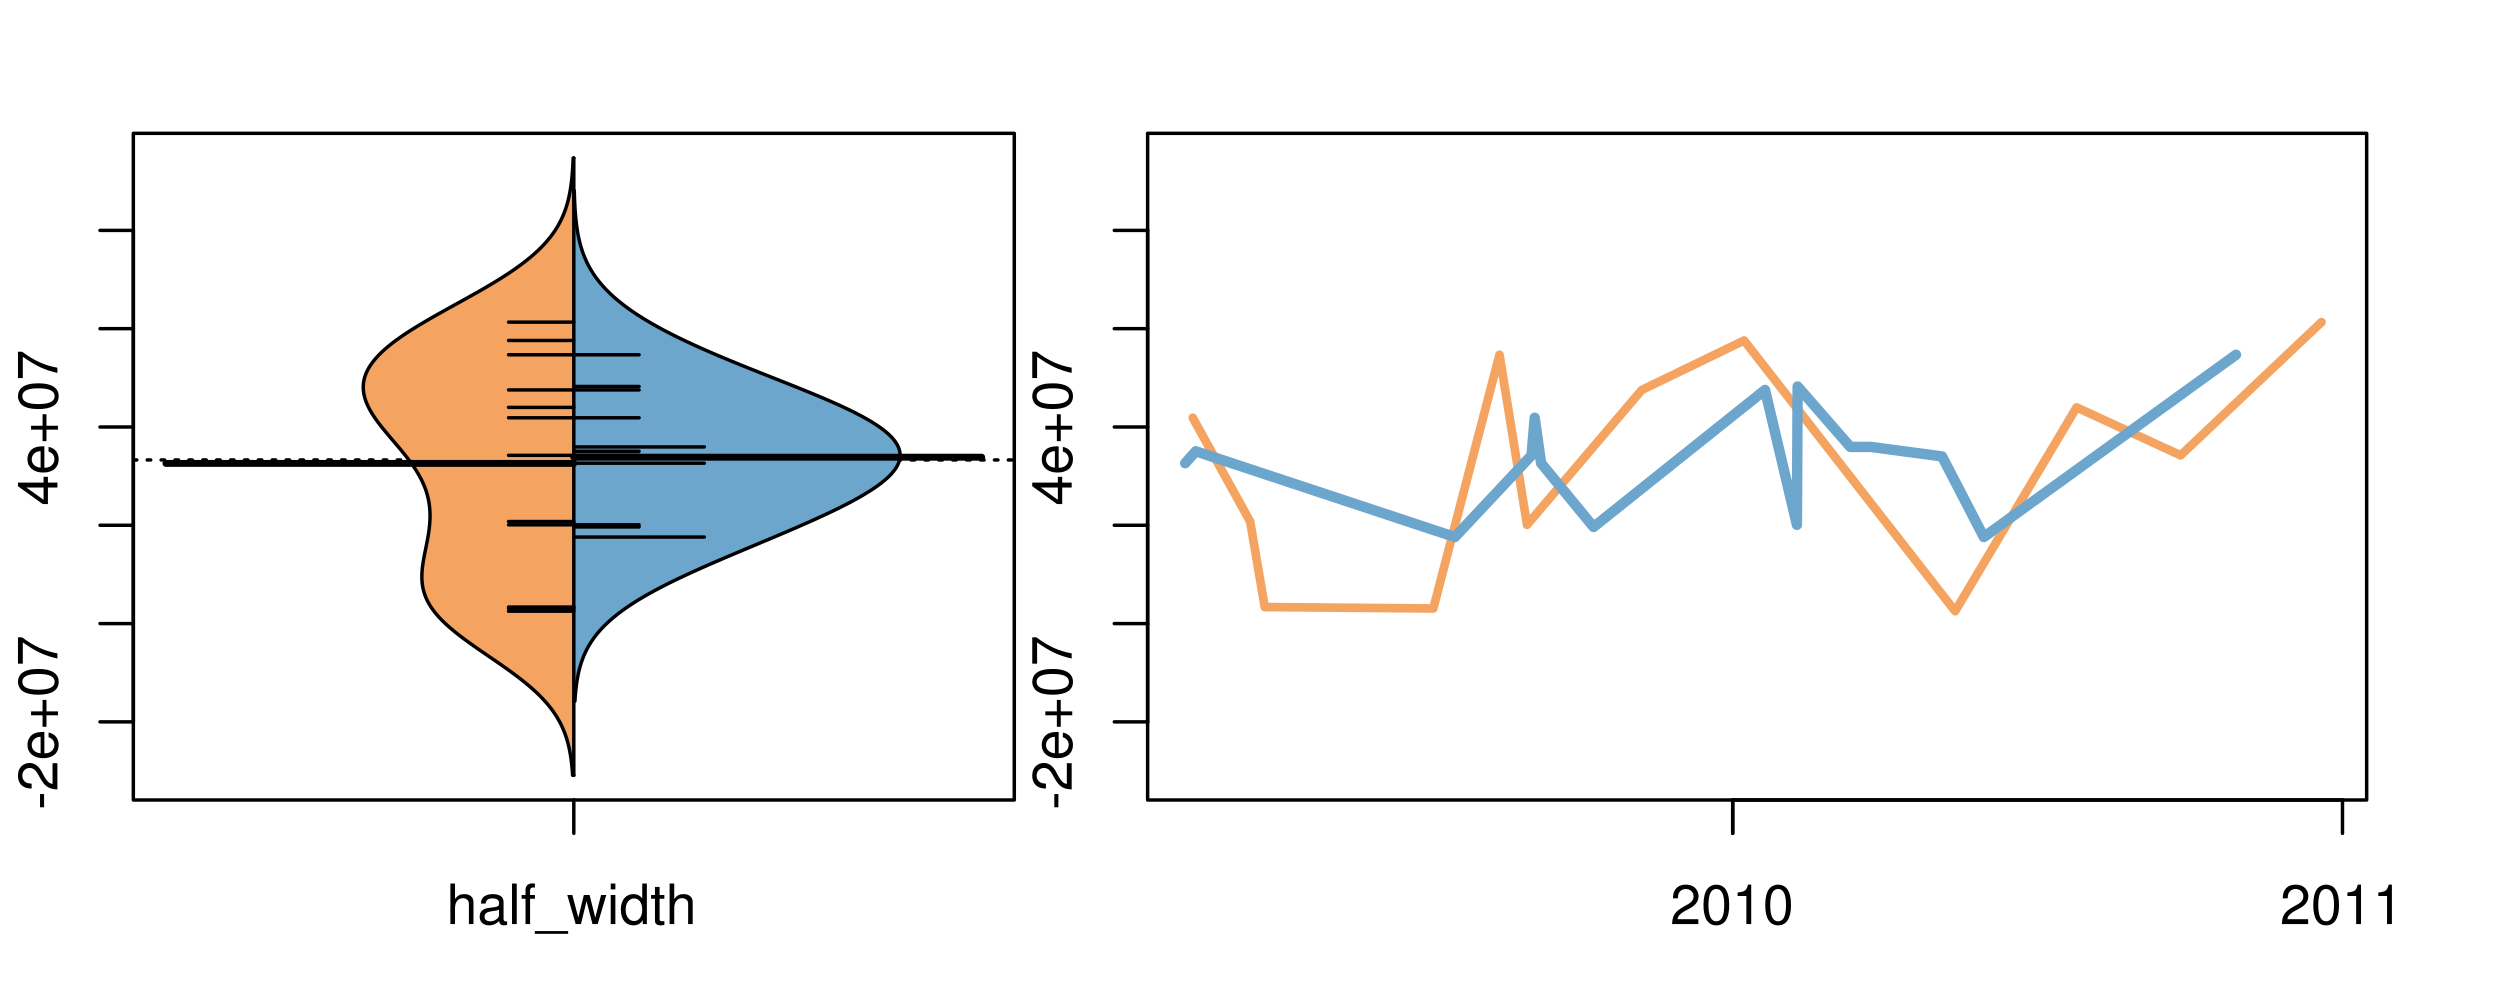 <?xml version="1.0" encoding="UTF-8"?>
<svg xmlns="http://www.w3.org/2000/svg" xmlns:xlink="http://www.w3.org/1999/xlink" width="540pt" height="216pt" viewBox="0 0 540 216" version="1.1">
<defs>
<g>
<symbol overflow="visible" id="glyph0-0">
<path style="stroke:none;" d="M -3.75 -3.406 L -3.75 -0.547 L -2.875 -0.547 L -2.875 -3.406 Z M -3.75 -3.406 "/>
</symbol>
<symbol overflow="visible" id="glyph0-1">
<path style="stroke:none;" d="M -1.047 -6.078 L -1.047 -1.594 C -1.734 -1.703 -2.188 -2.094 -2.797 -3.125 L -3.438 -4.328 C -4.094 -5.516 -4.969 -6.125 -6.016 -6.125 C -6.719 -6.125 -7.375 -5.844 -7.844 -5.344 C -8.297 -4.844 -8.516 -4.219 -8.516 -3.406 C -8.516 -2.328 -8.125 -1.531 -7.406 -1.062 C -6.953 -0.75 -6.422 -0.625 -5.562 -0.594 L -5.562 -1.656 C -6.125 -1.688 -6.484 -1.766 -6.75 -1.906 C -7.266 -2.188 -7.578 -2.734 -7.578 -3.375 C -7.578 -4.328 -6.906 -5.047 -5.984 -5.047 C -5.312 -5.047 -4.734 -4.656 -4.312 -3.906 L -3.688 -2.797 C -2.672 -1.016 -1.875 -0.5 0 -0.406 L 0 -6.078 Z M -1.047 -6.078 "/>
</symbol>
<symbol overflow="visible" id="glyph0-2">
<path style="stroke:none;" d="M -2.812 -6.156 C -3.766 -6.156 -4.344 -6.078 -4.812 -5.906 C -5.844 -5.5 -6.469 -4.531 -6.469 -3.359 C -6.469 -1.609 -5.125 -0.484 -3.062 -0.484 C -1 -0.484 0.281 -1.578 0.281 -3.344 C 0.281 -4.781 -0.547 -5.766 -1.906 -6.031 L -1.906 -5.016 C -1.078 -4.734 -0.641 -4.172 -0.641 -3.375 C -0.641 -2.734 -0.938 -2.203 -1.469 -1.859 C -1.828 -1.625 -2.188 -1.531 -2.812 -1.531 Z M -3.625 -1.547 C -4.781 -1.625 -5.547 -2.344 -5.547 -3.344 C -5.547 -4.328 -4.734 -5.094 -3.703 -5.094 C -3.672 -5.094 -3.641 -5.094 -3.625 -5.078 Z M -3.625 -1.547 "/>
</symbol>
<symbol overflow="visible" id="glyph0-3">
<path style="stroke:none;" d="M -3.203 -6.406 L -3.203 -3.922 L -5.688 -3.922 L -5.688 -3.078 L -3.203 -3.078 L -3.203 -0.594 L -2.359 -0.594 L -2.359 -3.078 L 0.125 -3.078 L 0.125 -3.922 L -2.359 -3.922 L -2.359 -6.406 Z M -3.203 -6.406 "/>
</symbol>
<symbol overflow="visible" id="glyph0-4">
<path style="stroke:none;" d="M -8.516 -3.297 C -8.516 -2.516 -8.156 -1.781 -7.578 -1.344 C -6.828 -0.797 -5.688 -0.516 -4.109 -0.516 C -1.25 -0.516 0.281 -1.469 0.281 -3.297 C 0.281 -5.094 -1.25 -6.078 -4.047 -6.078 C -5.703 -6.078 -6.797 -5.812 -7.578 -5.25 C -8.172 -4.812 -8.516 -4.109 -8.516 -3.297 Z M -7.578 -3.297 C -7.578 -4.438 -6.422 -5 -4.141 -5 C -1.734 -5 -0.594 -4.453 -0.594 -3.281 C -0.594 -2.156 -1.781 -1.594 -4.109 -1.594 C -6.438 -1.594 -7.578 -2.156 -7.578 -3.297 Z M -7.578 -3.297 "/>
</symbol>
<symbol overflow="visible" id="glyph0-5">
<path style="stroke:none;" d="M -8.516 -6.234 L -8.516 -0.547 L -7.469 -0.547 L -7.469 -5.141 C -4.578 -3.125 -2.797 -2.297 0 -1.656 L 0 -2.781 C -2.719 -3.25 -5.062 -4.312 -7.625 -6.234 Z M -8.516 -6.234 "/>
</symbol>
<symbol overflow="visible" id="glyph0-6">
<path style="stroke:none;" d="M -2.047 -3.922 L 0 -3.922 L 0 -4.984 L -2.047 -4.984 L -2.047 -6.234 L -2.984 -6.234 L -2.984 -4.984 L -8.516 -4.984 L -8.516 -4.203 L -3.156 -0.344 L -2.047 -0.344 Z M -2.984 -3.922 L -2.984 -1.266 L -6.703 -3.922 Z M -2.984 -3.922 "/>
</symbol>
<symbol overflow="visible" id="glyph0-7">
<path style="stroke:none;" d="M -8.75 -5.938 L -8.75 -4.938 L -5.5 -4.938 C -6.125 -4.531 -6.469 -3.859 -6.469 -3.016 C -6.469 -1.375 -5.156 -0.312 -3.156 -0.312 C -1.031 -0.312 0.281 -1.359 0.281 -3.047 C 0.281 -3.906 -0.047 -4.516 -0.828 -5.047 L 0 -5.047 L 0 -5.938 Z M -5.531 -3.188 C -5.531 -4.266 -4.578 -4.938 -3.078 -4.938 C -1.625 -4.938 -0.656 -4.25 -0.656 -3.188 C -0.656 -2.094 -1.625 -1.359 -3.094 -1.359 C -4.562 -1.359 -5.531 -2.094 -5.531 -3.188 Z M -5.531 -3.188 "/>
</symbol>
<symbol overflow="visible" id="glyph0-8">
<path style="stroke:none;" d="M -6.281 -3.094 L -6.281 -2.047 L -7.266 -2.047 C -7.688 -2.047 -7.906 -2.297 -7.906 -2.75 C -7.906 -2.828 -7.906 -2.875 -7.891 -3.094 L -8.719 -3.094 C -8.766 -2.875 -8.781 -2.734 -8.781 -2.531 C -8.781 -1.609 -8.25 -1.062 -7.359 -1.062 L -6.281 -1.062 L -6.281 -0.219 L -5.469 -0.219 L -5.469 -1.062 L 0 -1.062 L 0 -2.047 L -5.469 -2.047 L -5.469 -3.094 Z M -6.281 -3.094 "/>
</symbol>
<symbol overflow="visible" id="glyph0-9">
<path style="stroke:none;" d="M 1.516 -6.938 L 1.516 0.266 L 2.109 0.266 L 2.109 -6.938 Z M 1.516 -6.938 "/>
</symbol>
<symbol overflow="visible" id="glyph0-10">
<path style="stroke:none;" d="M -6.469 -3.266 C -6.469 -1.5 -5.203 -0.438 -3.094 -0.438 C -0.984 -0.438 0.281 -1.484 0.281 -3.281 C 0.281 -5.047 -0.984 -6.125 -3.047 -6.125 C -5.219 -6.125 -6.469 -5.078 -6.469 -3.266 Z M -5.547 -3.281 C -5.547 -4.406 -4.625 -5.078 -3.062 -5.078 C -1.578 -5.078 -0.641 -4.375 -0.641 -3.281 C -0.641 -2.156 -1.578 -1.469 -3.094 -1.469 C -4.609 -1.469 -5.547 -2.156 -5.547 -3.281 Z M -5.547 -3.281 "/>
</symbol>
<symbol overflow="visible" id="glyph0-11">
<path style="stroke:none;" d="M -8.75 -1.828 L -8.75 -0.812 L 0 -0.812 L 0 -1.828 Z M -8.75 -1.828 "/>
</symbol>
<symbol overflow="visible" id="glyph0-12">
<path style="stroke:none;" d="M -1.25 -2.297 L -1.25 -1.047 L 0 -1.047 L 0 -2.297 Z M -1.25 -2.297 "/>
</symbol>
<symbol overflow="visible" id="glyph0-13">
<path style="stroke:none;" d="M 0 -3.422 L -6.281 -5.828 L -6.281 -4.703 L -1.188 -2.922 L -6.281 -1.25 L -6.281 -0.125 L 0 -2.328 Z M 0 -3.422 "/>
</symbol>
<symbol overflow="visible" id="glyph0-14">
<path style="stroke:none;" d="M -0.594 -6.422 C -0.562 -6.312 -0.562 -6.266 -0.562 -6.203 C -0.562 -5.859 -0.75 -5.656 -1.062 -5.656 L -4.75 -5.656 C -5.875 -5.656 -6.469 -4.844 -6.469 -3.297 C -6.469 -2.391 -6.203 -1.625 -5.734 -1.219 C -5.406 -0.922 -5.047 -0.797 -4.422 -0.781 L -4.422 -1.781 C -5.203 -1.875 -5.547 -2.328 -5.547 -3.266 C -5.547 -4.156 -5.203 -4.672 -4.609 -4.672 L -4.344 -4.672 C -3.922 -4.672 -3.75 -4.422 -3.641 -3.625 C -3.469 -2.203 -3.422 -1.984 -3.266 -1.609 C -2.969 -0.875 -2.406 -0.5 -1.578 -0.5 C -0.438 -0.5 0.281 -1.297 0.281 -2.562 C 0.281 -3.359 0 -4 -0.641 -4.703 C -0.016 -4.781 0.281 -5.094 0.281 -5.734 C 0.281 -5.938 0.25 -6.094 0.172 -6.422 Z M -1.984 -4.672 C -1.641 -4.672 -1.438 -4.578 -1.156 -4.266 C -0.797 -3.859 -0.594 -3.375 -0.594 -2.781 C -0.594 -2 -0.969 -1.547 -1.609 -1.547 C -2.266 -1.547 -2.609 -1.984 -2.766 -3.062 C -2.906 -4.109 -2.953 -4.328 -3.109 -4.672 Z M -1.984 -4.672 "/>
</symbol>
<symbol overflow="visible" id="glyph0-15">
<path style="stroke:none;" d="M 0 -5.781 L -6.281 -5.781 L -6.281 -4.781 L -2.719 -4.781 C -1.438 -4.781 -0.594 -4.109 -0.594 -3.078 C -0.594 -2.281 -1.078 -1.781 -1.844 -1.781 L -6.281 -1.781 L -6.281 -0.781 L -1.438 -0.781 C -0.391 -0.781 0.281 -1.562 0.281 -2.781 C 0.281 -3.703 -0.047 -4.297 -0.875 -4.891 L 0 -4.891 Z M 0 -5.781 "/>
</symbol>
<symbol overflow="visible" id="glyph1-0">
<path style="stroke:none;" d="M 0.844 -8.75 L 0.844 0 L 1.844 0 L 1.844 -3.469 C 1.844 -4.75 2.516 -5.594 3.547 -5.594 C 3.859 -5.594 4.188 -5.484 4.422 -5.297 C 4.719 -5.094 4.844 -4.797 4.844 -4.359 L 4.844 0 L 5.828 0 L 5.828 -4.75 C 5.828 -5.812 5.078 -6.469 3.859 -6.469 C 2.969 -6.469 2.422 -6.188 1.844 -5.422 L 1.844 -8.75 Z M 0.844 -8.75 "/>
</symbol>
<symbol overflow="visible" id="glyph1-1">
<path style="stroke:none;" d="M 6.422 -0.594 C 6.312 -0.562 6.266 -0.562 6.203 -0.562 C 5.859 -0.562 5.656 -0.75 5.656 -1.062 L 5.656 -4.75 C 5.656 -5.875 4.844 -6.469 3.297 -6.469 C 2.391 -6.469 1.625 -6.203 1.219 -5.734 C 0.922 -5.406 0.797 -5.047 0.781 -4.422 L 1.781 -4.422 C 1.875 -5.203 2.328 -5.547 3.266 -5.547 C 4.156 -5.547 4.672 -5.203 4.672 -4.609 L 4.672 -4.344 C 4.672 -3.922 4.422 -3.75 3.625 -3.641 C 2.203 -3.469 1.984 -3.422 1.609 -3.266 C 0.875 -2.969 0.5 -2.406 0.5 -1.578 C 0.5 -0.438 1.297 0.281 2.562 0.281 C 3.359 0.281 4 0 4.703 -0.641 C 4.781 -0.016 5.094 0.281 5.734 0.281 C 5.938 0.281 6.094 0.25 6.422 0.172 Z M 4.672 -1.984 C 4.672 -1.641 4.578 -1.438 4.266 -1.156 C 3.859 -0.797 3.375 -0.594 2.781 -0.594 C 2 -0.594 1.547 -0.969 1.547 -1.609 C 1.547 -2.266 1.984 -2.609 3.062 -2.766 C 4.109 -2.906 4.328 -2.953 4.672 -3.109 Z M 4.672 -1.984 "/>
</symbol>
<symbol overflow="visible" id="glyph1-2">
<path style="stroke:none;" d="M 1.828 -8.75 L 0.812 -8.75 L 0.812 0 L 1.828 0 Z M 1.828 -8.75 "/>
</symbol>
<symbol overflow="visible" id="glyph1-3">
<path style="stroke:none;" d="M 3.094 -6.281 L 2.047 -6.281 L 2.047 -7.266 C 2.047 -7.688 2.297 -7.906 2.75 -7.906 C 2.828 -7.906 2.875 -7.906 3.094 -7.891 L 3.094 -8.719 C 2.875 -8.766 2.734 -8.781 2.531 -8.781 C 1.609 -8.781 1.062 -8.25 1.062 -7.359 L 1.062 -6.281 L 0.219 -6.281 L 0.219 -5.469 L 1.062 -5.469 L 1.062 0 L 2.047 0 L 2.047 -5.469 L 3.094 -5.469 Z M 3.094 -6.281 "/>
</symbol>
<symbol overflow="visible" id="glyph1-4">
<path style="stroke:none;" d="M 6.938 1.516 L -0.266 1.516 L -0.266 2.109 L 6.938 2.109 Z M 6.938 1.516 "/>
</symbol>
<symbol overflow="visible" id="glyph1-5">
<path style="stroke:none;" d="M 6.641 0 L 8.5 -6.281 L 7.375 -6.281 L 6.125 -1.391 L 4.891 -6.281 L 3.656 -6.281 L 2.453 -1.391 L 1.172 -6.281 L 0.078 -6.281 L 1.891 0 L 3.031 0 L 4.234 -4.938 L 5.516 0 Z M 6.641 0 "/>
</symbol>
<symbol overflow="visible" id="glyph1-6">
<path style="stroke:none;" d="M 1.797 -6.281 L 0.797 -6.281 L 0.797 0 L 1.797 0 Z M 1.797 -8.75 L 0.797 -8.75 L 0.797 -7.484 L 1.797 -7.484 Z M 1.797 -8.75 "/>
</symbol>
<symbol overflow="visible" id="glyph1-7">
<path style="stroke:none;" d="M 5.938 -8.75 L 4.938 -8.75 L 4.938 -5.5 C 4.531 -6.125 3.859 -6.469 3.016 -6.469 C 1.375 -6.469 0.312 -5.156 0.312 -3.156 C 0.312 -1.031 1.359 0.281 3.047 0.281 C 3.906 0.281 4.516 -0.047 5.047 -0.828 L 5.047 0 L 5.938 0 Z M 3.188 -5.531 C 4.266 -5.531 4.938 -4.578 4.938 -3.078 C 4.938 -1.625 4.25 -0.656 3.188 -0.656 C 2.094 -0.656 1.359 -1.625 1.359 -3.094 C 1.359 -4.562 2.094 -5.531 3.188 -5.531 Z M 3.188 -5.531 "/>
</symbol>
<symbol overflow="visible" id="glyph1-8">
<path style="stroke:none;" d="M 3.047 -6.281 L 2.016 -6.281 L 2.016 -8.016 L 1.016 -8.016 L 1.016 -6.281 L 0.172 -6.281 L 0.172 -5.469 L 1.016 -5.469 L 1.016 -0.719 C 1.016 -0.078 1.453 0.281 2.234 0.281 C 2.469 0.281 2.719 0.25 3.047 0.188 L 3.047 -0.641 C 2.922 -0.609 2.766 -0.594 2.562 -0.594 C 2.141 -0.594 2.016 -0.719 2.016 -1.156 L 2.016 -5.469 L 3.047 -5.469 Z M 3.047 -6.281 "/>
</symbol>
<symbol overflow="visible" id="glyph1-9">
<path style="stroke:none;" d="M 6.078 -1.047 L 1.594 -1.047 C 1.703 -1.734 2.094 -2.188 3.125 -2.797 L 4.328 -3.438 C 5.516 -4.094 6.125 -4.969 6.125 -6.016 C 6.125 -6.719 5.844 -7.375 5.344 -7.844 C 4.844 -8.297 4.219 -8.516 3.406 -8.516 C 2.328 -8.516 1.531 -8.125 1.062 -7.406 C 0.75 -6.953 0.625 -6.422 0.594 -5.562 L 1.656 -5.562 C 1.688 -6.125 1.766 -6.484 1.906 -6.75 C 2.188 -7.266 2.734 -7.578 3.375 -7.578 C 4.328 -7.578 5.047 -6.906 5.047 -5.984 C 5.047 -5.312 4.656 -4.734 3.906 -4.312 L 2.797 -3.688 C 1.016 -2.672 0.5 -1.875 0.406 0 L 6.078 0 Z M 6.078 -1.047 "/>
</symbol>
<symbol overflow="visible" id="glyph1-10">
<path style="stroke:none;" d="M 3.297 -8.516 C 2.516 -8.516 1.781 -8.156 1.344 -7.578 C 0.797 -6.828 0.516 -5.688 0.516 -4.109 C 0.516 -1.25 1.469 0.281 3.297 0.281 C 5.094 0.281 6.078 -1.25 6.078 -4.047 C 6.078 -5.703 5.812 -6.797 5.25 -7.578 C 4.812 -8.172 4.109 -8.516 3.297 -8.516 Z M 3.297 -7.578 C 4.438 -7.578 5 -6.422 5 -4.141 C 5 -1.734 4.453 -0.594 3.281 -0.594 C 2.156 -0.594 1.594 -1.781 1.594 -4.109 C 1.594 -6.438 2.156 -7.578 3.297 -7.578 Z M 3.297 -7.578 "/>
</symbol>
<symbol overflow="visible" id="glyph1-11">
<path style="stroke:none;" d="M 3.109 -6.062 L 3.109 0 L 4.156 0 L 4.156 -8.516 L 3.469 -8.516 C 3.094 -7.203 2.859 -7.016 1.219 -6.812 L 1.219 -6.062 Z M 3.109 -6.062 "/>
</symbol>
</g>
<clipPath id="clip1">
  <path d="M 28.801 28.801 L 220.086 28.801 L 220.086 173.801 L 28.801 173.801 Z M 28.801 28.801 "/>
</clipPath>
<clipPath id="clip2">
  <path d="M 247.887 28.801 L 512.199 28.801 L 512.199 173.801 L 247.887 173.801 Z M 247.887 28.801 "/>
</clipPath>
<clipPath id="clip3">
  <path d="M 233.484 14.398 L 526.598 14.398 L 526.598 188.199 L 233.484 188.199 Z M 233.484 14.398 "/>
</clipPath>
<clipPath id="clip4">
  <path d="M 247.887 28.801 L 512.199 28.801 L 512.199 173.801 L 247.887 173.801 Z M 247.887 28.801 "/>
</clipPath>
</defs>
<g id="surface306">
<path style="fill:none;stroke-width:0.75;stroke-linecap:round;stroke-linejoin:round;stroke:rgb(0%,0%,0%);stroke-opacity:1;stroke-miterlimit:10;" d="M 28.801 172.801 L 219.086 172.801 L 219.086 28.801 L 28.801 28.801 L 28.801 172.801 "/>
<path style="fill:none;stroke-width:0.75;stroke-linecap:round;stroke-linejoin:round;stroke:rgb(0%,0%,0%);stroke-opacity:1;stroke-miterlimit:10;" d="M 28.801 155.922 L 28.801 49.762 "/>
<path style="fill:none;stroke-width:0.75;stroke-linecap:round;stroke-linejoin:round;stroke:rgb(0%,0%,0%);stroke-opacity:1;stroke-miterlimit:10;" d="M 28.801 155.922 L 21.602 155.922 "/>
<path style="fill:none;stroke-width:0.75;stroke-linecap:round;stroke-linejoin:round;stroke:rgb(0%,0%,0%);stroke-opacity:1;stroke-miterlimit:10;" d="M 28.801 134.691 L 21.602 134.691 "/>
<path style="fill:none;stroke-width:0.75;stroke-linecap:round;stroke-linejoin:round;stroke:rgb(0%,0%,0%);stroke-opacity:1;stroke-miterlimit:10;" d="M 28.801 113.457 L 21.602 113.457 "/>
<path style="fill:none;stroke-width:0.75;stroke-linecap:round;stroke-linejoin:round;stroke:rgb(0%,0%,0%);stroke-opacity:1;stroke-miterlimit:10;" d="M 28.801 92.227 L 21.602 92.227 "/>
<path style="fill:none;stroke-width:0.75;stroke-linecap:round;stroke-linejoin:round;stroke:rgb(0%,0%,0%);stroke-opacity:1;stroke-miterlimit:10;" d="M 28.801 70.992 L 21.602 70.992 "/>
<path style="fill:none;stroke-width:0.75;stroke-linecap:round;stroke-linejoin:round;stroke:rgb(0%,0%,0%);stroke-opacity:1;stroke-miterlimit:10;" d="M 28.801 49.762 L 21.602 49.762 "/>
<g style="fill:rgb(0%,0%,0%);fill-opacity:1;">
  <use xlink:href="#glyph0-0" x="12.396" y="174.922"/>
  <use xlink:href="#glyph0-1" x="12.396" y="170.926"/>
  <use xlink:href="#glyph0-2" x="12.396" y="164.254"/>
  <use xlink:href="#glyph0-3" x="12.396" y="157.582"/>
  <use xlink:href="#glyph0-4" x="12.396" y="150.574"/>
  <use xlink:href="#glyph0-5" x="12.396" y="143.902"/>
</g>
<g style="fill:rgb(0%,0%,0%);fill-opacity:1;">
  <use xlink:href="#glyph0-6" x="12.396" y="109.227"/>
  <use xlink:href="#glyph0-2" x="12.396" y="102.555"/>
  <use xlink:href="#glyph0-3" x="12.396" y="95.883"/>
  <use xlink:href="#glyph0-4" x="12.396" y="88.875"/>
  <use xlink:href="#glyph0-5" x="12.396" y="82.203"/>
</g>
<path style="fill:none;stroke-width:0.75;stroke-linecap:round;stroke-linejoin:round;stroke:rgb(0%,0%,0%);stroke-opacity:1;stroke-miterlimit:10;" d="M 123.941 172.801 L 123.941 172.801 "/>
<path style="fill:none;stroke-width:0.75;stroke-linecap:round;stroke-linejoin:round;stroke:rgb(0%,0%,0%);stroke-opacity:1;stroke-miterlimit:10;" d="M 123.941 172.801 L 123.941 180 "/>
<g style="fill:rgb(0%,0%,0%);fill-opacity:1;">
  <use xlink:href="#glyph1-0" x="96.441" y="199.596"/>
  <use xlink:href="#glyph1-1" x="103.113" y="199.596"/>
  <use xlink:href="#glyph1-2" x="109.785" y="199.596"/>
  <use xlink:href="#glyph1-3" x="112.449" y="199.596"/>
  <use xlink:href="#glyph1-4" x="115.785" y="199.596"/>
  <use xlink:href="#glyph1-5" x="122.457" y="199.596"/>
  <use xlink:href="#glyph1-6" x="131.121" y="199.596"/>
  <use xlink:href="#glyph1-7" x="133.785" y="199.596"/>
  <use xlink:href="#glyph1-8" x="140.457" y="199.596"/>
  <use xlink:href="#glyph1-0" x="143.793" y="199.596"/>
</g>
<g clip-path="url(#clip1)" clip-rule="nonzero">
<path style="fill:none;stroke-width:0.75;stroke-linecap:round;stroke-linejoin:round;stroke:rgb(0%,0%,0%);stroke-opacity:1;stroke-dasharray:0.75,2.25;stroke-miterlimit:10;" d="M 28.801 99.352 L 219.086 99.352 "/>
<path style=" stroke:none;fill-rule:nonzero;fill:rgb(95.686%,64.314%,37.647%);fill-opacity:1;" d="M 123.941 34.133 L 123.801 34.133 L 123.766 34.918 L 123.754 35.176 L 123.742 35.438 L 123.727 35.699 L 123.715 35.961 L 123.699 36.223 L 123.68 36.48 L 123.664 36.742 L 123.625 37.266 L 123.605 37.523 L 123.535 38.309 L 123.508 38.57 L 123.48 38.828 L 123.453 39.09 L 123.422 39.352 L 123.387 39.613 L 123.355 39.875 L 123.32 40.133 L 123.242 40.656 L 123.156 41.18 L 123.109 41.438 L 123.062 41.699 L 123.012 41.961 L 122.902 42.484 L 122.844 42.742 L 122.785 43.004 L 122.652 43.527 L 122.582 43.789 L 122.508 44.047 L 122.434 44.309 L 122.27 44.832 L 122.184 45.094 L 122.094 45.352 L 121.898 45.875 L 121.797 46.137 L 121.691 46.398 L 121.582 46.656 L 121.348 47.18 L 121.223 47.441 L 121.094 47.703 L 120.961 47.961 L 120.68 48.484 L 120.531 48.746 L 120.375 49.008 L 120.219 49.266 L 120.055 49.527 L 119.887 49.789 L 119.527 50.312 L 119.34 50.57 L 119.148 50.832 L 118.953 51.094 L 118.746 51.355 L 118.535 51.617 L 118.316 51.875 L 118.094 52.137 L 117.867 52.398 L 117.629 52.66 L 117.387 52.922 L 117.141 53.18 L 116.625 53.703 L 116.355 53.965 L 116.082 54.227 L 115.797 54.484 L 115.512 54.746 L 115.215 55.008 L 114.914 55.27 L 114.609 55.527 L 114.293 55.789 L 113.973 56.051 L 113.645 56.312 L 113.312 56.574 L 112.973 56.832 L 112.625 57.094 L 112.273 57.355 L 111.914 57.617 L 111.551 57.879 L 111.18 58.137 L 110.422 58.66 L 110.031 58.922 L 109.637 59.184 L 109.238 59.441 L 108.426 59.965 L 107.59 60.488 L 107.164 60.746 L 106.305 61.27 L 105.863 61.531 L 105.426 61.793 L 104.98 62.051 L 104.531 62.312 L 103.625 62.836 L 103.168 63.098 L 102.707 63.355 L 101.312 64.141 L 100.844 64.402 L 100.375 64.66 L 99.902 64.922 L 99.434 65.184 L 98.488 65.707 L 98.016 65.965 L 97.07 66.488 L 96.602 66.75 L 96.129 67.012 L 95.664 67.27 L 95.195 67.531 L 94.266 68.055 L 93.809 68.316 L 93.352 68.574 L 92.895 68.836 L 91.996 69.359 L 91.555 69.621 L 91.113 69.879 L 90.676 70.141 L 90.246 70.402 L 89.82 70.664 L 89.398 70.926 L 88.98 71.184 L 88.168 71.707 L 87.77 71.969 L 87.379 72.23 L 86.992 72.488 L 86.613 72.75 L 86.242 73.012 L 85.875 73.273 L 85.52 73.531 L 85.164 73.793 L 84.824 74.055 L 84.488 74.316 L 84.164 74.578 L 83.844 74.836 L 83.531 75.098 L 83.23 75.359 L 82.934 75.621 L 82.652 75.883 L 82.375 76.141 L 82.105 76.402 L 81.848 76.664 L 81.598 76.926 L 81.359 77.188 L 81.129 77.445 L 80.906 77.707 L 80.695 77.969 L 80.492 78.23 L 80.301 78.492 L 80.113 78.75 L 79.941 79.012 L 79.777 79.273 L 79.625 79.535 L 79.48 79.797 L 79.344 80.055 L 79.219 80.316 L 79.102 80.578 L 78.996 80.84 L 78.902 81.102 L 78.812 81.359 L 78.738 81.621 L 78.668 81.883 L 78.613 82.145 L 78.566 82.406 L 78.523 82.664 L 78.496 82.926 L 78.473 83.188 L 78.465 83.449 L 78.461 83.711 L 78.469 83.969 L 78.484 84.23 L 78.508 84.492 L 78.543 84.754 L 78.582 85.016 L 78.633 85.273 L 78.691 85.535 L 78.758 85.797 L 78.832 86.059 L 78.914 86.32 L 79.004 86.578 L 79.102 86.84 L 79.207 87.102 L 79.316 87.363 L 79.434 87.625 L 79.562 87.883 L 79.691 88.145 L 79.973 88.668 L 80.125 88.93 L 80.281 89.188 L 80.441 89.449 L 80.777 89.973 L 80.957 90.234 L 81.137 90.492 L 81.32 90.754 L 81.703 91.277 L 81.902 91.539 L 82.102 91.797 L 82.305 92.059 L 82.512 92.32 L 82.723 92.582 L 82.934 92.84 L 83.363 93.363 L 83.801 93.887 L 84.02 94.145 L 84.242 94.406 L 84.461 94.668 L 84.906 95.191 L 85.129 95.449 L 85.797 96.234 L 86.016 96.496 L 86.234 96.754 L 86.672 97.277 L 86.887 97.539 L 87.098 97.801 L 87.309 98.059 L 87.52 98.32 L 88.129 99.105 L 88.324 99.363 L 88.52 99.625 L 88.711 99.887 L 88.898 100.148 L 89.082 100.41 L 89.266 100.668 L 89.441 100.93 L 89.785 101.453 L 89.949 101.715 L 90.109 101.973 L 90.266 102.234 L 90.418 102.496 L 90.566 102.758 L 90.711 103.02 L 90.852 103.277 L 90.984 103.539 L 91.113 103.801 L 91.238 104.062 L 91.359 104.324 L 91.477 104.582 L 91.586 104.844 L 91.691 105.105 L 91.793 105.367 L 91.891 105.629 L 91.984 105.887 L 92.07 106.148 L 92.152 106.41 L 92.23 106.672 L 92.305 106.934 L 92.371 107.191 L 92.438 107.453 L 92.496 107.715 L 92.551 107.977 L 92.602 108.238 L 92.648 108.496 L 92.691 108.758 L 92.762 109.281 L 92.793 109.543 L 92.816 109.801 L 92.855 110.324 L 92.867 110.586 L 92.879 110.844 L 92.887 111.367 L 92.887 111.629 L 92.879 111.891 L 92.875 112.148 L 92.859 112.41 L 92.848 112.672 L 92.809 113.195 L 92.785 113.453 L 92.762 113.715 L 92.734 113.977 L 92.703 114.238 L 92.668 114.5 L 92.633 114.758 L 92.516 115.543 L 92.473 115.805 L 92.426 116.062 L 92.332 116.586 L 92.281 116.848 L 92.234 117.109 L 92.184 117.367 L 92.129 117.629 L 92.078 117.891 L 92.023 118.152 L 91.973 118.414 L 91.918 118.672 L 91.867 118.934 L 91.812 119.195 L 91.711 119.719 L 91.66 119.977 L 91.609 120.238 L 91.469 121.023 L 91.426 121.281 L 91.383 121.543 L 91.348 121.805 L 91.309 122.066 L 91.273 122.328 L 91.242 122.586 L 91.215 122.848 L 91.168 123.371 L 91.152 123.633 L 91.137 123.891 L 91.129 124.152 L 91.121 124.676 L 91.129 124.938 L 91.137 125.195 L 91.152 125.457 L 91.172 125.719 L 91.195 125.98 L 91.23 126.242 L 91.266 126.5 L 91.312 126.762 L 91.363 127.023 L 91.418 127.285 L 91.484 127.547 L 91.551 127.805 L 91.629 128.066 L 91.715 128.328 L 91.805 128.59 L 91.906 128.848 L 92.012 129.109 L 92.129 129.371 L 92.25 129.633 L 92.379 129.895 L 92.52 130.152 L 92.664 130.414 L 92.82 130.676 L 92.98 130.938 L 93.152 131.199 L 93.332 131.457 L 93.516 131.719 L 93.711 131.98 L 93.91 132.242 L 94.125 132.504 L 94.344 132.762 L 94.57 133.023 L 94.805 133.285 L 95.047 133.547 L 95.297 133.809 L 95.551 134.066 L 95.816 134.328 L 96.09 134.59 L 96.367 134.852 L 96.656 135.113 L 96.945 135.371 L 97.246 135.633 L 97.551 135.895 L 97.863 136.156 L 98.184 136.418 L 98.504 136.676 L 99.168 137.199 L 99.508 137.461 L 99.852 137.723 L 100.199 137.98 L 100.91 138.504 L 101.637 139.027 L 102.004 139.285 L 102.371 139.547 L 102.742 139.809 L 103.117 140.07 L 103.496 140.332 L 103.871 140.59 L 104.25 140.852 L 104.633 141.113 L 105.012 141.375 L 105.395 141.637 L 105.773 141.895 L 106.156 142.156 L 106.535 142.418 L 106.918 142.68 L 107.297 142.941 L 107.672 143.199 L 108.051 143.461 L 108.422 143.723 L 108.797 143.984 L 109.164 144.246 L 109.531 144.504 L 110.258 145.027 L 110.969 145.551 L 111.32 145.809 L 111.668 146.07 L 112.348 146.594 L 112.68 146.852 L 113.336 147.375 L 113.969 147.898 L 114.277 148.156 L 114.582 148.418 L 114.879 148.68 L 115.172 148.941 L 115.461 149.203 L 115.742 149.461 L 116.02 149.723 L 116.289 149.984 L 116.555 150.246 L 116.812 150.508 L 117.066 150.766 L 117.312 151.027 L 117.555 151.289 L 117.789 151.551 L 118.02 151.812 L 118.242 152.07 L 118.461 152.332 L 118.672 152.594 L 118.879 152.855 L 119.078 153.117 L 119.273 153.375 L 119.465 153.637 L 119.824 154.16 L 119.996 154.422 L 120.164 154.68 L 120.324 154.941 L 120.48 155.203 L 120.633 155.465 L 120.777 155.727 L 120.918 155.984 L 121.055 156.246 L 121.188 156.508 L 121.312 156.77 L 121.434 157.031 L 121.551 157.289 L 121.664 157.551 L 121.773 157.812 L 121.879 158.074 L 121.98 158.336 L 122.074 158.594 L 122.168 158.855 L 122.258 159.117 L 122.344 159.379 L 122.422 159.641 L 122.504 159.898 L 122.578 160.16 L 122.648 160.422 L 122.781 160.945 L 122.844 161.203 L 122.961 161.727 L 123.016 161.988 L 123.066 162.25 L 123.113 162.508 L 123.207 163.031 L 123.246 163.293 L 123.289 163.555 L 123.328 163.812 L 123.398 164.336 L 123.43 164.598 L 123.461 164.855 L 123.543 165.641 L 123.566 165.902 L 123.59 166.16 L 123.613 166.422 L 123.672 167.207 L 123.691 167.465 L 123.941 167.465 Z M 123.941 34.133 "/>
<path style="fill:none;stroke-width:0.75;stroke-linecap:round;stroke-linejoin:round;stroke:rgb(0%,0%,0%);stroke-opacity:1;stroke-miterlimit:10;" d="M 123.941 34.133 L 123.801 34.133 L 123.766 34.918 L 123.754 35.176 L 123.742 35.438 L 123.727 35.699 L 123.715 35.961 L 123.699 36.223 L 123.68 36.48 L 123.664 36.742 L 123.625 37.266 L 123.605 37.523 L 123.535 38.309 L 123.508 38.57 L 123.48 38.828 L 123.453 39.09 L 123.422 39.352 L 123.387 39.613 L 123.355 39.875 L 123.32 40.133 L 123.242 40.656 L 123.156 41.18 L 123.109 41.438 L 123.062 41.699 L 123.012 41.961 L 122.902 42.484 L 122.844 42.742 L 122.785 43.004 L 122.652 43.527 L 122.582 43.789 L 122.508 44.047 L 122.434 44.309 L 122.27 44.832 L 122.184 45.094 L 122.094 45.352 L 121.898 45.875 L 121.797 46.137 L 121.691 46.398 L 121.582 46.656 L 121.348 47.18 L 121.223 47.441 L 121.094 47.703 L 120.961 47.961 L 120.68 48.484 L 120.531 48.746 L 120.375 49.008 L 120.219 49.266 L 120.055 49.527 L 119.887 49.789 L 119.527 50.312 L 119.34 50.57 L 119.148 50.832 L 118.953 51.094 L 118.746 51.355 L 118.535 51.617 L 118.316 51.875 L 118.094 52.137 L 117.867 52.398 L 117.629 52.66 L 117.387 52.922 L 117.141 53.18 L 116.625 53.703 L 116.355 53.965 L 116.082 54.227 L 115.797 54.484 L 115.512 54.746 L 115.215 55.008 L 114.914 55.27 L 114.609 55.527 L 114.293 55.789 L 113.973 56.051 L 113.645 56.312 L 113.312 56.574 L 112.973 56.832 L 112.625 57.094 L 112.273 57.355 L 111.914 57.617 L 111.551 57.879 L 111.18 58.137 L 110.422 58.66 L 110.031 58.922 L 109.637 59.184 L 109.238 59.441 L 108.426 59.965 L 107.59 60.488 L 107.164 60.746 L 106.305 61.27 L 105.863 61.531 L 105.426 61.793 L 104.98 62.051 L 104.531 62.312 L 103.625 62.836 L 103.168 63.098 L 102.707 63.355 L 101.312 64.141 L 100.844 64.402 L 100.375 64.66 L 99.902 64.922 L 99.434 65.184 L 98.488 65.707 L 98.016 65.965 L 97.07 66.488 L 96.602 66.75 L 96.129 67.012 L 95.664 67.27 L 95.195 67.531 L 94.266 68.055 L 93.809 68.316 L 93.352 68.574 L 92.895 68.836 L 91.996 69.359 L 91.555 69.621 L 91.113 69.879 L 90.676 70.141 L 90.246 70.402 L 89.82 70.664 L 89.398 70.926 L 88.98 71.184 L 88.168 71.707 L 87.77 71.969 L 87.379 72.23 L 86.992 72.488 L 86.613 72.75 L 86.242 73.012 L 85.875 73.273 L 85.52 73.531 L 85.164 73.793 L 84.824 74.055 L 84.488 74.316 L 84.164 74.578 L 83.844 74.836 L 83.531 75.098 L 83.23 75.359 L 82.934 75.621 L 82.652 75.883 L 82.375 76.141 L 82.105 76.402 L 81.848 76.664 L 81.598 76.926 L 81.359 77.188 L 81.129 77.445 L 80.906 77.707 L 80.695 77.969 L 80.492 78.23 L 80.301 78.492 L 80.113 78.75 L 79.941 79.012 L 79.777 79.273 L 79.625 79.535 L 79.48 79.797 L 79.344 80.055 L 79.219 80.316 L 79.102 80.578 L 78.996 80.84 L 78.902 81.102 L 78.812 81.359 L 78.738 81.621 L 78.668 81.883 L 78.613 82.145 L 78.566 82.406 L 78.523 82.664 L 78.496 82.926 L 78.473 83.188 L 78.465 83.449 L 78.461 83.711 L 78.469 83.969 L 78.484 84.23 L 78.508 84.492 L 78.543 84.754 L 78.582 85.016 L 78.633 85.273 L 78.691 85.535 L 78.758 85.797 L 78.832 86.059 L 78.914 86.32 L 79.004 86.578 L 79.102 86.84 L 79.207 87.102 L 79.316 87.363 L 79.434 87.625 L 79.562 87.883 L 79.691 88.145 L 79.973 88.668 L 80.125 88.93 L 80.281 89.188 L 80.441 89.449 L 80.777 89.973 L 80.957 90.234 L 81.137 90.492 L 81.32 90.754 L 81.703 91.277 L 81.902 91.539 L 82.102 91.797 L 82.305 92.059 L 82.512 92.32 L 82.723 92.582 L 82.934 92.84 L 83.363 93.363 L 83.801 93.887 L 84.02 94.145 L 84.242 94.406 L 84.461 94.668 L 84.906 95.191 L 85.129 95.449 L 85.797 96.234 L 86.016 96.496 L 86.234 96.754 L 86.672 97.277 L 86.887 97.539 L 87.098 97.801 L 87.309 98.059 L 87.52 98.32 L 88.129 99.105 L 88.324 99.363 L 88.52 99.625 L 88.711 99.887 L 88.898 100.148 L 89.082 100.41 L 89.266 100.668 L 89.441 100.93 L 89.785 101.453 L 89.949 101.715 L 90.109 101.973 L 90.266 102.234 L 90.418 102.496 L 90.566 102.758 L 90.711 103.02 L 90.852 103.277 L 90.984 103.539 L 91.113 103.801 L 91.238 104.062 L 91.359 104.324 L 91.477 104.582 L 91.586 104.844 L 91.691 105.105 L 91.793 105.367 L 91.891 105.629 L 91.984 105.887 L 92.07 106.148 L 92.152 106.41 L 92.23 106.672 L 92.305 106.934 L 92.371 107.191 L 92.438 107.453 L 92.496 107.715 L 92.551 107.977 L 92.602 108.238 L 92.648 108.496 L 92.691 108.758 L 92.762 109.281 L 92.793 109.543 L 92.816 109.801 L 92.855 110.324 L 92.867 110.586 L 92.879 110.844 L 92.887 111.367 L 92.887 111.629 L 92.879 111.891 L 92.875 112.148 L 92.859 112.41 L 92.848 112.672 L 92.809 113.195 L 92.785 113.453 L 92.762 113.715 L 92.734 113.977 L 92.703 114.238 L 92.668 114.5 L 92.633 114.758 L 92.516 115.543 L 92.473 115.805 L 92.426 116.062 L 92.332 116.586 L 92.281 116.848 L 92.234 117.109 L 92.184 117.367 L 92.129 117.629 L 92.078 117.891 L 92.023 118.152 L 91.973 118.414 L 91.918 118.672 L 91.867 118.934 L 91.812 119.195 L 91.711 119.719 L 91.66 119.977 L 91.609 120.238 L 91.469 121.023 L 91.426 121.281 L 91.383 121.543 L 91.348 121.805 L 91.309 122.066 L 91.273 122.328 L 91.242 122.586 L 91.215 122.848 L 91.168 123.371 L 91.152 123.633 L 91.137 123.891 L 91.129 124.152 L 91.121 124.676 L 91.129 124.938 L 91.137 125.195 L 91.152 125.457 L 91.172 125.719 L 91.195 125.98 L 91.23 126.242 L 91.266 126.5 L 91.312 126.762 L 91.363 127.023 L 91.418 127.285 L 91.484 127.547 L 91.551 127.805 L 91.629 128.066 L 91.715 128.328 L 91.805 128.59 L 91.906 128.848 L 92.012 129.109 L 92.129 129.371 L 92.25 129.633 L 92.379 129.895 L 92.52 130.152 L 92.664 130.414 L 92.82 130.676 L 92.98 130.938 L 93.152 131.199 L 93.332 131.457 L 93.516 131.719 L 93.711 131.98 L 93.91 132.242 L 94.125 132.504 L 94.344 132.762 L 94.57 133.023 L 94.805 133.285 L 95.047 133.547 L 95.297 133.809 L 95.551 134.066 L 95.816 134.328 L 96.09 134.59 L 96.367 134.852 L 96.656 135.113 L 96.945 135.371 L 97.246 135.633 L 97.551 135.895 L 97.863 136.156 L 98.184 136.418 L 98.504 136.676 L 99.168 137.199 L 99.508 137.461 L 99.852 137.723 L 100.199 137.98 L 100.91 138.504 L 101.637 139.027 L 102.004 139.285 L 102.371 139.547 L 102.742 139.809 L 103.117 140.07 L 103.496 140.332 L 103.871 140.59 L 104.25 140.852 L 104.633 141.113 L 105.012 141.375 L 105.395 141.637 L 105.773 141.895 L 106.156 142.156 L 106.535 142.418 L 106.918 142.68 L 107.297 142.941 L 107.672 143.199 L 108.051 143.461 L 108.422 143.723 L 108.797 143.984 L 109.164 144.246 L 109.531 144.504 L 110.258 145.027 L 110.969 145.551 L 111.32 145.809 L 111.668 146.07 L 112.348 146.594 L 112.68 146.852 L 113.336 147.375 L 113.969 147.898 L 114.277 148.156 L 114.582 148.418 L 114.879 148.68 L 115.172 148.941 L 115.461 149.203 L 115.742 149.461 L 116.02 149.723 L 116.289 149.984 L 116.555 150.246 L 116.812 150.508 L 117.066 150.766 L 117.312 151.027 L 117.555 151.289 L 117.789 151.551 L 118.02 151.812 L 118.242 152.07 L 118.461 152.332 L 118.672 152.594 L 118.879 152.855 L 119.078 153.117 L 119.273 153.375 L 119.465 153.637 L 119.824 154.16 L 119.996 154.422 L 120.164 154.68 L 120.324 154.941 L 120.48 155.203 L 120.633 155.465 L 120.777 155.727 L 120.918 155.984 L 121.055 156.246 L 121.188 156.508 L 121.312 156.77 L 121.434 157.031 L 121.551 157.289 L 121.664 157.551 L 121.773 157.812 L 121.879 158.074 L 121.98 158.336 L 122.074 158.594 L 122.168 158.855 L 122.258 159.117 L 122.344 159.379 L 122.422 159.641 L 122.504 159.898 L 122.578 160.16 L 122.648 160.422 L 122.781 160.945 L 122.844 161.203 L 122.961 161.727 L 123.016 161.988 L 123.066 162.25 L 123.113 162.508 L 123.207 163.031 L 123.246 163.293 L 123.289 163.555 L 123.328 163.812 L 123.398 164.336 L 123.43 164.598 L 123.461 164.855 L 123.543 165.641 L 123.566 165.902 L 123.59 166.16 L 123.613 166.422 L 123.672 167.207 L 123.691 167.465 L 123.941 167.465 "/>
<path style=" stroke:none;fill-rule:nonzero;fill:rgb(42.353%,65.098%,80.392%);fill-opacity:1;" d="M 123.941 151.445 L 124.18 151.445 L 124.191 151.23 L 124.223 150.801 L 124.238 150.582 L 124.27 150.152 L 124.309 149.723 L 124.328 149.504 L 124.348 149.289 L 124.395 148.859 L 124.418 148.641 L 124.445 148.426 L 124.469 148.211 L 124.496 147.996 L 124.527 147.777 L 124.621 147.133 L 124.656 146.914 L 124.691 146.699 L 124.77 146.27 L 124.809 146.051 L 124.852 145.836 L 124.898 145.621 L 124.941 145.406 L 124.992 145.191 L 125.043 144.973 L 125.094 144.758 L 125.203 144.328 L 125.262 144.109 L 125.387 143.68 L 125.453 143.465 L 125.52 143.246 L 125.59 143.031 L 125.664 142.816 L 125.742 142.602 L 125.82 142.383 L 125.902 142.168 L 126.074 141.738 L 126.164 141.52 L 126.258 141.305 L 126.355 141.09 L 126.457 140.875 L 126.559 140.656 L 126.777 140.227 L 126.891 140.012 L 127.008 139.797 L 127.133 139.578 L 127.254 139.363 L 127.52 138.934 L 127.656 138.715 L 127.797 138.5 L 127.941 138.285 L 128.094 138.07 L 128.246 137.852 L 128.566 137.422 L 128.734 137.207 L 128.906 136.988 L 129.082 136.773 L 129.262 136.559 L 129.449 136.344 L 129.641 136.125 L 129.836 135.91 L 130.035 135.695 L 130.242 135.48 L 130.453 135.262 L 130.668 135.047 L 131.113 134.617 L 131.348 134.402 L 131.578 134.184 L 132.07 133.754 L 132.32 133.539 L 132.578 133.32 L 132.84 133.105 L 133.109 132.891 L 133.383 132.676 L 133.66 132.457 L 133.945 132.242 L 134.234 132.027 L 134.531 131.812 L 134.832 131.594 L 135.137 131.379 L 135.449 131.164 L 135.766 130.949 L 136.086 130.73 L 136.414 130.516 L 136.746 130.301 L 137.086 130.086 L 137.43 129.867 L 137.777 129.652 L 138.133 129.438 L 138.492 129.223 L 138.855 129.008 L 139.227 128.789 L 139.598 128.574 L 140.363 128.145 L 140.754 127.926 L 141.148 127.711 L 141.547 127.496 L 141.949 127.281 L 142.359 127.062 L 143.188 126.633 L 143.613 126.418 L 144.035 126.199 L 144.902 125.77 L 145.344 125.555 L 145.785 125.336 L 146.23 125.121 L 146.68 124.906 L 147.594 124.477 L 148.055 124.258 L 148.52 124.043 L 149.457 123.613 L 149.934 123.395 L 150.41 123.18 L 150.891 122.965 L 151.375 122.75 L 151.859 122.531 L 152.836 122.102 L 153.328 121.887 L 153.824 121.668 L 154.32 121.453 L 155.32 121.023 L 155.824 120.805 L 156.832 120.375 L 157.34 120.16 L 157.848 119.941 L 158.359 119.727 L 158.867 119.512 L 159.891 119.082 L 160.406 118.863 L 160.918 118.648 L 161.434 118.434 L 161.945 118.219 L 162.461 118 L 162.977 117.785 L 163.488 117.57 L 164.004 117.355 L 164.52 117.137 L 165.031 116.922 L 165.547 116.707 L 166.059 116.492 L 166.57 116.273 L 168.105 115.629 L 168.613 115.41 L 169.121 115.195 L 169.625 114.98 L 170.133 114.766 L 170.637 114.547 L 171.637 114.117 L 172.629 113.688 L 173.121 113.469 L 173.613 113.254 L 174.59 112.824 L 175.074 112.605 L 176.035 112.176 L 176.508 111.961 L 176.984 111.742 L 177.449 111.527 L 177.918 111.312 L 178.379 111.098 L 178.84 110.879 L 179.746 110.449 L 180.195 110.234 L 180.637 110.016 L 181.078 109.801 L 181.512 109.586 L 181.941 109.371 L 182.367 109.152 L 182.789 108.938 L 183.617 108.508 L 184.02 108.293 L 184.422 108.074 L 184.816 107.859 L 185.203 107.645 L 185.586 107.43 L 185.965 107.211 L 186.336 106.996 L 186.699 106.781 L 187.059 106.566 L 187.41 106.348 L 187.758 106.133 L 188.094 105.918 L 188.426 105.703 L 188.75 105.484 L 189.066 105.27 L 189.375 105.055 L 189.676 104.84 L 189.969 104.621 L 190.254 104.406 L 190.531 104.191 L 191.062 103.762 L 191.309 103.543 L 191.559 103.328 L 191.785 103.113 L 192.016 102.898 L 192.227 102.68 L 192.438 102.465 L 192.633 102.25 L 192.82 102.035 L 192.996 101.816 L 193.164 101.602 L 193.324 101.387 L 193.469 101.172 L 193.609 100.953 L 193.852 100.523 L 193.953 100.309 L 194.051 100.09 L 194.133 99.875 L 194.211 99.66 L 194.27 99.445 L 194.324 99.227 L 194.363 99.012 L 194.395 98.797 L 194.414 98.582 L 194.418 98.367 L 194.418 98.148 L 194.379 97.719 L 194.336 97.504 L 194.289 97.285 L 194.227 97.07 L 194.156 96.855 L 194.07 96.641 L 193.977 96.422 L 193.871 96.207 L 193.754 95.992 L 193.629 95.777 L 193.484 95.559 L 193.34 95.344 L 193.004 94.914 L 192.816 94.695 L 192.625 94.48 L 192.418 94.266 L 192.203 94.051 L 191.973 93.832 L 191.738 93.617 L 191.488 93.402 L 191.23 93.188 L 190.965 92.973 L 190.684 92.754 L 190.398 92.539 L 190.098 92.324 L 189.793 92.109 L 189.473 91.891 L 189.148 91.676 L 188.469 91.246 L 188.113 91.027 L 187.75 90.812 L 187.379 90.598 L 187 90.383 L 186.613 90.164 L 186.219 89.949 L 185.816 89.734 L 185.402 89.52 L 184.988 89.301 L 184.562 89.086 L 184.133 88.871 L 183.691 88.656 L 183.246 88.438 L 182.793 88.223 L 182.336 88.008 L 181.875 87.793 L 181.402 87.578 L 180.93 87.359 L 180.449 87.145 L 179.965 86.93 L 179.473 86.715 L 178.98 86.496 L 178.48 86.281 L 177.977 86.066 L 177.469 85.852 L 176.957 85.633 L 176.445 85.418 L 175.406 84.988 L 174.879 84.77 L 173.824 84.34 L 173.293 84.125 L 172.758 83.906 L 172.223 83.691 L 171.145 83.262 L 170.602 83.047 L 170.062 82.828 L 169.52 82.613 L 168.973 82.398 L 168.43 82.184 L 167.887 81.965 L 166.793 81.535 L 166.25 81.32 L 165.703 81.102 L 165.16 80.887 L 164.613 80.672 L 164.07 80.457 L 163.527 80.238 L 162.988 80.023 L 162.445 79.809 L 161.906 79.594 L 161.371 79.375 L 160.832 79.16 L 160.301 78.945 L 159.766 78.73 L 159.234 78.512 L 158.18 78.082 L 157.656 77.867 L 157.137 77.652 L 156.617 77.434 L 156.102 77.219 L 155.078 76.789 L 154.57 76.57 L 154.066 76.355 L 153.066 75.926 L 152.574 75.707 L 152.082 75.492 L 151.594 75.277 L 151.113 75.062 L 150.633 74.844 L 150.156 74.629 L 149.684 74.414 L 149.215 74.199 L 148.754 73.98 L 148.293 73.766 L 147.836 73.551 L 147.383 73.336 L 146.938 73.117 L 146.496 72.902 L 145.621 72.473 L 145.195 72.258 L 144.77 72.039 L 144.348 71.824 L 143.934 71.609 L 143.523 71.395 L 143.117 71.176 L 142.715 70.961 L 142.316 70.746 L 141.926 70.531 L 141.539 70.312 L 141.156 70.098 L 140.406 69.668 L 140.043 69.449 L 139.68 69.234 L 138.969 68.805 L 138.621 68.586 L 138.281 68.371 L 137.945 68.156 L 137.613 67.941 L 137.285 67.723 L 136.645 67.293 L 136.027 66.863 L 135.727 66.645 L 135.426 66.43 L 134.848 66 L 134.566 65.781 L 134.02 65.352 L 133.754 65.137 L 133.488 64.918 L 132.98 64.488 L 132.734 64.273 L 132.488 64.055 L 132.02 63.625 L 131.793 63.41 L 131.566 63.191 L 131.348 62.977 L 131.133 62.762 L 130.922 62.547 L 130.719 62.332 L 130.516 62.113 L 130.125 61.684 L 129.941 61.469 L 129.754 61.25 L 129.578 61.035 L 129.398 60.82 L 129.23 60.605 L 129.062 60.387 L 128.898 60.172 L 128.738 59.957 L 128.586 59.742 L 128.434 59.523 L 128.285 59.309 L 128.004 58.879 L 127.867 58.66 L 127.734 58.445 L 127.477 58.016 L 127.355 57.797 L 127.121 57.367 L 126.902 56.938 L 126.793 56.719 L 126.691 56.504 L 126.496 56.074 L 126.402 55.855 L 126.309 55.641 L 126.223 55.426 L 126.133 55.211 L 126.051 54.992 L 125.816 54.348 L 125.746 54.129 L 125.605 53.699 L 125.539 53.484 L 125.477 53.266 L 125.352 52.836 L 125.297 52.621 L 125.242 52.402 L 125.188 52.188 L 125.086 51.758 L 125.039 51.543 L 124.992 51.324 L 124.945 51.109 L 124.902 50.895 L 124.863 50.68 L 124.82 50.461 L 124.781 50.246 L 124.711 49.816 L 124.676 49.598 L 124.645 49.383 L 124.609 49.168 L 124.582 48.953 L 124.551 48.734 L 124.496 48.305 L 124.473 48.09 L 124.445 47.871 L 124.398 47.441 L 124.379 47.227 L 124.355 47.008 L 124.316 46.578 L 124.301 46.363 L 124.281 46.148 L 124.266 45.93 L 124.219 45.285 L 124.207 45.066 L 124.191 44.852 L 124.168 44.422 L 124.156 44.203 L 124.133 43.773 L 124.125 43.559 L 124.113 43.34 L 124.09 42.695 L 124.082 42.477 L 124.059 41.832 L 124.055 41.617 L 124.047 41.398 L 124.039 41.184 L 123.941 41.184 Z M 123.941 151.445 "/>
<path style="fill:none;stroke-width:0.75;stroke-linecap:round;stroke-linejoin:round;stroke:rgb(0%,0%,0%);stroke-opacity:1;stroke-miterlimit:10;" d="M 123.941 151.445 L 124.18 151.445 L 124.191 151.23 L 124.223 150.801 L 124.238 150.582 L 124.27 150.152 L 124.309 149.723 L 124.328 149.504 L 124.348 149.289 L 124.395 148.859 L 124.418 148.641 L 124.445 148.426 L 124.469 148.211 L 124.496 147.996 L 124.527 147.777 L 124.621 147.133 L 124.656 146.914 L 124.691 146.699 L 124.77 146.27 L 124.809 146.051 L 124.852 145.836 L 124.898 145.621 L 124.941 145.406 L 124.992 145.191 L 125.043 144.973 L 125.094 144.758 L 125.203 144.328 L 125.262 144.109 L 125.387 143.68 L 125.453 143.465 L 125.52 143.246 L 125.59 143.031 L 125.664 142.816 L 125.742 142.602 L 125.82 142.383 L 125.902 142.168 L 126.074 141.738 L 126.164 141.52 L 126.258 141.305 L 126.355 141.09 L 126.457 140.875 L 126.559 140.656 L 126.777 140.227 L 126.891 140.012 L 127.008 139.797 L 127.133 139.578 L 127.254 139.363 L 127.52 138.934 L 127.656 138.715 L 127.797 138.5 L 127.941 138.285 L 128.094 138.07 L 128.246 137.852 L 128.566 137.422 L 128.734 137.207 L 128.906 136.988 L 129.082 136.773 L 129.262 136.559 L 129.449 136.344 L 129.641 136.125 L 129.836 135.91 L 130.035 135.695 L 130.242 135.48 L 130.453 135.262 L 130.668 135.047 L 131.113 134.617 L 131.348 134.402 L 131.578 134.184 L 132.07 133.754 L 132.32 133.539 L 132.578 133.32 L 132.84 133.105 L 133.109 132.891 L 133.383 132.676 L 133.66 132.457 L 133.945 132.242 L 134.234 132.027 L 134.531 131.812 L 134.832 131.594 L 135.137 131.379 L 135.449 131.164 L 135.766 130.949 L 136.086 130.73 L 136.414 130.516 L 136.746 130.301 L 137.086 130.086 L 137.43 129.867 L 137.777 129.652 L 138.133 129.438 L 138.492 129.223 L 138.855 129.008 L 139.227 128.789 L 139.598 128.574 L 140.363 128.145 L 140.754 127.926 L 141.148 127.711 L 141.547 127.496 L 141.949 127.281 L 142.359 127.062 L 143.188 126.633 L 143.613 126.418 L 144.035 126.199 L 144.902 125.77 L 145.344 125.555 L 145.785 125.336 L 146.23 125.121 L 146.68 124.906 L 147.594 124.477 L 148.055 124.258 L 148.52 124.043 L 149.457 123.613 L 149.934 123.395 L 150.41 123.18 L 150.891 122.965 L 151.375 122.75 L 151.859 122.531 L 152.836 122.102 L 153.328 121.887 L 153.824 121.668 L 154.32 121.453 L 155.32 121.023 L 155.824 120.805 L 156.832 120.375 L 157.34 120.16 L 157.848 119.941 L 158.359 119.727 L 158.867 119.512 L 159.891 119.082 L 160.406 118.863 L 160.918 118.648 L 161.434 118.434 L 161.945 118.219 L 162.461 118 L 162.977 117.785 L 163.488 117.57 L 164.004 117.355 L 164.52 117.137 L 165.031 116.922 L 165.547 116.707 L 166.059 116.492 L 166.57 116.273 L 168.105 115.629 L 168.613 115.41 L 169.121 115.195 L 169.625 114.98 L 170.133 114.766 L 170.637 114.547 L 171.637 114.117 L 172.629 113.688 L 173.121 113.469 L 173.613 113.254 L 174.59 112.824 L 175.074 112.605 L 176.035 112.176 L 176.508 111.961 L 176.984 111.742 L 177.449 111.527 L 177.918 111.312 L 178.379 111.098 L 178.84 110.879 L 179.746 110.449 L 180.195 110.234 L 180.637 110.016 L 181.078 109.801 L 181.512 109.586 L 181.941 109.371 L 182.367 109.152 L 182.789 108.938 L 183.617 108.508 L 184.02 108.293 L 184.422 108.074 L 184.816 107.859 L 185.203 107.645 L 185.586 107.43 L 185.965 107.211 L 186.336 106.996 L 186.699 106.781 L 187.059 106.566 L 187.41 106.348 L 187.758 106.133 L 188.094 105.918 L 188.426 105.703 L 188.75 105.484 L 189.066 105.27 L 189.375 105.055 L 189.676 104.84 L 189.969 104.621 L 190.254 104.406 L 190.531 104.191 L 191.062 103.762 L 191.309 103.543 L 191.559 103.328 L 191.785 103.113 L 192.016 102.898 L 192.227 102.68 L 192.438 102.465 L 192.633 102.25 L 192.82 102.035 L 192.996 101.816 L 193.164 101.602 L 193.324 101.387 L 193.469 101.172 L 193.609 100.953 L 193.852 100.523 L 193.953 100.309 L 194.051 100.09 L 194.133 99.875 L 194.211 99.66 L 194.27 99.445 L 194.324 99.227 L 194.363 99.012 L 194.395 98.797 L 194.414 98.582 L 194.418 98.367 L 194.418 98.148 L 194.379 97.719 L 194.336 97.504 L 194.289 97.285 L 194.227 97.07 L 194.156 96.855 L 194.07 96.641 L 193.977 96.422 L 193.871 96.207 L 193.754 95.992 L 193.629 95.777 L 193.484 95.559 L 193.34 95.344 L 193.004 94.914 L 192.816 94.695 L 192.625 94.48 L 192.418 94.266 L 192.203 94.051 L 191.973 93.832 L 191.738 93.617 L 191.488 93.402 L 191.23 93.188 L 190.965 92.973 L 190.684 92.754 L 190.398 92.539 L 190.098 92.324 L 189.793 92.109 L 189.473 91.891 L 189.148 91.676 L 188.469 91.246 L 188.113 91.027 L 187.75 90.812 L 187.379 90.598 L 187 90.383 L 186.613 90.164 L 186.219 89.949 L 185.816 89.734 L 185.402 89.52 L 184.988 89.301 L 184.562 89.086 L 184.133 88.871 L 183.691 88.656 L 183.246 88.438 L 182.793 88.223 L 182.336 88.008 L 181.875 87.793 L 181.402 87.578 L 180.93 87.359 L 180.449 87.145 L 179.965 86.93 L 179.473 86.715 L 178.98 86.496 L 178.48 86.281 L 177.977 86.066 L 177.469 85.852 L 176.957 85.633 L 176.445 85.418 L 175.406 84.988 L 174.879 84.77 L 173.824 84.34 L 173.293 84.125 L 172.758 83.906 L 172.223 83.691 L 171.145 83.262 L 170.602 83.047 L 170.062 82.828 L 169.52 82.613 L 168.973 82.398 L 168.43 82.184 L 167.887 81.965 L 166.793 81.535 L 166.25 81.32 L 165.703 81.102 L 165.16 80.887 L 164.613 80.672 L 164.07 80.457 L 163.527 80.238 L 162.988 80.023 L 162.445 79.809 L 161.906 79.594 L 161.371 79.375 L 160.832 79.16 L 160.301 78.945 L 159.766 78.73 L 159.234 78.512 L 158.18 78.082 L 157.656 77.867 L 157.137 77.652 L 156.617 77.434 L 156.102 77.219 L 155.078 76.789 L 154.57 76.57 L 154.066 76.355 L 153.066 75.926 L 152.574 75.707 L 152.082 75.492 L 151.594 75.277 L 151.113 75.062 L 150.633 74.844 L 150.156 74.629 L 149.684 74.414 L 149.215 74.199 L 148.754 73.98 L 148.293 73.766 L 147.836 73.551 L 147.383 73.336 L 146.938 73.117 L 146.496 72.902 L 145.621 72.473 L 145.195 72.258 L 144.77 72.039 L 144.348 71.824 L 143.934 71.609 L 143.523 71.395 L 143.117 71.176 L 142.715 70.961 L 142.316 70.746 L 141.926 70.531 L 141.539 70.312 L 141.156 70.098 L 140.406 69.668 L 140.043 69.449 L 139.68 69.234 L 138.969 68.805 L 138.621 68.586 L 138.281 68.371 L 137.945 68.156 L 137.613 67.941 L 137.285 67.723 L 136.645 67.293 L 136.027 66.863 L 135.727 66.645 L 135.426 66.43 L 134.848 66 L 134.566 65.781 L 134.02 65.352 L 133.754 65.137 L 133.488 64.918 L 132.98 64.488 L 132.734 64.273 L 132.488 64.055 L 132.02 63.625 L 131.793 63.41 L 131.566 63.191 L 131.348 62.977 L 131.133 62.762 L 130.922 62.547 L 130.719 62.332 L 130.516 62.113 L 130.125 61.684 L 129.941 61.469 L 129.754 61.25 L 129.578 61.035 L 129.398 60.82 L 129.23 60.605 L 129.062 60.387 L 128.898 60.172 L 128.738 59.957 L 128.586 59.742 L 128.434 59.523 L 128.285 59.309 L 128.004 58.879 L 127.867 58.66 L 127.734 58.445 L 127.477 58.016 L 127.355 57.797 L 127.121 57.367 L 126.902 56.938 L 126.793 56.719 L 126.691 56.504 L 126.496 56.074 L 126.402 55.855 L 126.309 55.641 L 126.223 55.426 L 126.133 55.211 L 126.051 54.992 L 125.816 54.348 L 125.746 54.129 L 125.605 53.699 L 125.539 53.484 L 125.477 53.266 L 125.352 52.836 L 125.297 52.621 L 125.242 52.402 L 125.188 52.188 L 125.086 51.758 L 125.039 51.543 L 124.992 51.324 L 124.945 51.109 L 124.902 50.895 L 124.863 50.68 L 124.82 50.461 L 124.781 50.246 L 124.711 49.816 L 124.676 49.598 L 124.645 49.383 L 124.609 49.168 L 124.582 48.953 L 124.551 48.734 L 124.496 48.305 L 124.473 48.09 L 124.445 47.871 L 124.398 47.441 L 124.379 47.227 L 124.355 47.008 L 124.316 46.578 L 124.301 46.363 L 124.281 46.148 L 124.266 45.93 L 124.219 45.285 L 124.207 45.066 L 124.191 44.852 L 124.168 44.422 L 124.156 44.203 L 124.133 43.773 L 124.125 43.559 L 124.113 43.34 L 124.09 42.695 L 124.082 42.477 L 124.059 41.832 L 124.055 41.617 L 124.047 41.398 L 124.039 41.184 L 123.941 41.184 "/>
<path style="fill:none;stroke-width:1.5;stroke-linecap:round;stroke-linejoin:round;stroke:rgb(0%,0%,0%);stroke-opacity:1;stroke-miterlimit:10;" d="M 35.848 100.094 L 123.941 100.094 "/>
<path style="fill:none;stroke-width:1.5;stroke-linecap:round;stroke-linejoin:round;stroke:rgb(0%,0%,0%);stroke-opacity:1;stroke-miterlimit:10;" d="M 123.941 98.758 L 212.039 98.758 "/>
<path style="fill:none;stroke-width:0.75;stroke-linecap:round;stroke-linejoin:round;stroke:rgb(0%,0%,0%);stroke-opacity:1;stroke-miterlimit:10;" d="M 109.848 132.02 L 123.941 132.02 "/>
<path style="fill:none;stroke-width:0.75;stroke-linecap:round;stroke-linejoin:round;stroke:rgb(0%,0%,0%);stroke-opacity:1;stroke-miterlimit:10;" d="M 109.848 131.434 L 123.941 131.434 "/>
<path style="fill:none;stroke-width:0.75;stroke-linecap:round;stroke-linejoin:round;stroke:rgb(0%,0%,0%);stroke-opacity:1;stroke-miterlimit:10;" d="M 109.848 131.121 L 123.941 131.121 "/>
<path style="fill:none;stroke-width:0.75;stroke-linecap:round;stroke-linejoin:round;stroke:rgb(0%,0%,0%);stroke-opacity:1;stroke-miterlimit:10;" d="M 109.848 113.359 L 123.941 113.359 "/>
<path style="fill:none;stroke-width:0.75;stroke-linecap:round;stroke-linejoin:round;stroke:rgb(0%,0%,0%);stroke-opacity:1;stroke-miterlimit:10;" d="M 109.848 112.652 L 123.941 112.652 "/>
<path style="fill:none;stroke-width:0.75;stroke-linecap:round;stroke-linejoin:round;stroke:rgb(0%,0%,0%);stroke-opacity:1;stroke-miterlimit:10;" d="M 109.848 98.352 L 123.941 98.352 "/>
<path style="fill:none;stroke-width:0.75;stroke-linecap:round;stroke-linejoin:round;stroke:rgb(0%,0%,0%);stroke-opacity:1;stroke-miterlimit:10;" d="M 109.848 90.238 L 123.941 90.238 "/>
<path style="fill:none;stroke-width:0.75;stroke-linecap:round;stroke-linejoin:round;stroke:rgb(0%,0%,0%);stroke-opacity:1;stroke-miterlimit:10;" d="M 109.848 87.992 L 123.941 87.992 "/>
<path style="fill:none;stroke-width:0.75;stroke-linecap:round;stroke-linejoin:round;stroke:rgb(0%,0%,0%);stroke-opacity:1;stroke-miterlimit:10;" d="M 109.848 84.23 L 123.941 84.23 "/>
<path style="fill:none;stroke-width:0.75;stroke-linecap:round;stroke-linejoin:round;stroke:rgb(0%,0%,0%);stroke-opacity:1;stroke-miterlimit:10;" d="M 109.848 76.629 L 123.941 76.629 "/>
<path style="fill:none;stroke-width:0.75;stroke-linecap:round;stroke-linejoin:round;stroke:rgb(0%,0%,0%);stroke-opacity:1;stroke-miterlimit:10;" d="M 109.848 73.543 L 123.941 73.543 "/>
<path style="fill:none;stroke-width:0.75;stroke-linecap:round;stroke-linejoin:round;stroke:rgb(0%,0%,0%);stroke-opacity:1;stroke-miterlimit:10;" d="M 109.848 69.578 L 123.941 69.578 "/>
<path style="fill:none;stroke-width:0.75;stroke-linecap:round;stroke-linejoin:round;stroke:rgb(0%,0%,0%);stroke-opacity:1;stroke-miterlimit:10;" d="M 123.941 116 L 152.133 116 "/>
<path style="fill:none;stroke-width:0.75;stroke-linecap:round;stroke-linejoin:round;stroke:rgb(0%,0%,0%);stroke-opacity:1;stroke-miterlimit:10;" d="M 123.941 113.824 L 138.039 113.824 "/>
<path style="fill:none;stroke-width:0.75;stroke-linecap:round;stroke-linejoin:round;stroke:rgb(0%,0%,0%);stroke-opacity:1;stroke-miterlimit:10;" d="M 123.941 113.359 L 138.039 113.359 "/>
<path style="fill:none;stroke-width:0.75;stroke-linecap:round;stroke-linejoin:round;stroke:rgb(0%,0%,0%);stroke-opacity:1;stroke-miterlimit:10;" d="M 123.941 100.047 L 152.133 100.047 "/>
<path style="fill:none;stroke-width:0.75;stroke-linecap:round;stroke-linejoin:round;stroke:rgb(0%,0%,0%);stroke-opacity:1;stroke-miterlimit:10;" d="M 123.941 98.586 L 138.039 98.586 "/>
<path style="fill:none;stroke-width:0.75;stroke-linecap:round;stroke-linejoin:round;stroke:rgb(0%,0%,0%);stroke-opacity:1;stroke-miterlimit:10;" d="M 123.941 98.352 L 138.039 98.352 "/>
<path style="fill:none;stroke-width:0.75;stroke-linecap:round;stroke-linejoin:round;stroke:rgb(0%,0%,0%);stroke-opacity:1;stroke-miterlimit:10;" d="M 123.941 97.477 L 138.039 97.477 "/>
<path style="fill:none;stroke-width:0.75;stroke-linecap:round;stroke-linejoin:round;stroke:rgb(0%,0%,0%);stroke-opacity:1;stroke-miterlimit:10;" d="M 123.941 96.531 L 152.133 96.531 "/>
<path style="fill:none;stroke-width:0.75;stroke-linecap:round;stroke-linejoin:round;stroke:rgb(0%,0%,0%);stroke-opacity:1;stroke-miterlimit:10;" d="M 123.941 90.238 L 138.039 90.238 "/>
<path style="fill:none;stroke-width:0.75;stroke-linecap:round;stroke-linejoin:round;stroke:rgb(0%,0%,0%);stroke-opacity:1;stroke-miterlimit:10;" d="M 123.941 84.23 L 138.039 84.23 "/>
<path style="fill:none;stroke-width:0.75;stroke-linecap:round;stroke-linejoin:round;stroke:rgb(0%,0%,0%);stroke-opacity:1;stroke-miterlimit:10;" d="M 123.941 83.484 L 138.039 83.484 "/>
<path style="fill:none;stroke-width:0.75;stroke-linecap:round;stroke-linejoin:round;stroke:rgb(0%,0%,0%);stroke-opacity:1;stroke-miterlimit:10;" d="M 123.941 76.629 L 138.039 76.629 "/>
<path style="fill:none;stroke-width:0.75;stroke-linecap:round;stroke-linejoin:round;stroke:rgb(0%,0%,0%);stroke-opacity:1;stroke-miterlimit:10;" d="M 123.941 167.465 L 123.941 34.133 "/>
</g>
<g clip-path="url(#clip2)" clip-rule="nonzero">
<path style="fill:none;stroke-width:1.875;stroke-linecap:round;stroke-linejoin:round;stroke:rgb(95.686%,64.314%,37.647%);stroke-opacity:1;stroke-miterlimit:10;" d="M 257.637 90.238 L 270.035 112.652 L 273.188 131.121 L 309.594 131.434 L 323.895 76.629 L 329.84 113.359 L 354.625 84.23 L 376.723 73.543 L 422.312 132.02 L 448.543 87.992 L 471.012 98.352 L 501.449 69.578 "/>
</g>
<path style="fill:none;stroke-width:0.75;stroke-linecap:round;stroke-linejoin:round;stroke:rgb(0%,0%,0%);stroke-opacity:1;stroke-miterlimit:10;" d="M 374.262 172.801 L 505.977 172.801 "/>
<path style="fill:none;stroke-width:0.75;stroke-linecap:round;stroke-linejoin:round;stroke:rgb(0%,0%,0%);stroke-opacity:1;stroke-miterlimit:10;" d="M 374.262 172.801 L 374.262 180 "/>
<path style="fill:none;stroke-width:0.75;stroke-linecap:round;stroke-linejoin:round;stroke:rgb(0%,0%,0%);stroke-opacity:1;stroke-miterlimit:10;" d="M 374.262 172.801 L 374.262 180 "/>
<path style="fill:none;stroke-width:0.75;stroke-linecap:round;stroke-linejoin:round;stroke:rgb(0%,0%,0%);stroke-opacity:1;stroke-miterlimit:10;" d="M 505.977 172.801 L 505.977 180 "/>
<g style="fill:rgb(0%,0%,0%);fill-opacity:1;">
  <use xlink:href="#glyph1-9" x="360.762" y="199.596"/>
  <use xlink:href="#glyph1-10" x="367.434" y="199.596"/>
  <use xlink:href="#glyph1-11" x="374.105" y="199.596"/>
  <use xlink:href="#glyph1-10" x="380.777" y="199.596"/>
</g>
<g style="fill:rgb(0%,0%,0%);fill-opacity:1;">
  <use xlink:href="#glyph1-9" x="492.477" y="199.596"/>
  <use xlink:href="#glyph1-10" x="499.148" y="199.596"/>
  <use xlink:href="#glyph1-11" x="505.82" y="199.596"/>
  <use xlink:href="#glyph1-11" x="512.492" y="199.596"/>
</g>
<path style="fill:none;stroke-width:0.75;stroke-linecap:round;stroke-linejoin:round;stroke:rgb(0%,0%,0%);stroke-opacity:1;stroke-miterlimit:10;" d="M 247.887 155.922 L 247.887 49.762 "/>
<path style="fill:none;stroke-width:0.75;stroke-linecap:round;stroke-linejoin:round;stroke:rgb(0%,0%,0%);stroke-opacity:1;stroke-miterlimit:10;" d="M 247.887 155.922 L 240.688 155.922 "/>
<path style="fill:none;stroke-width:0.75;stroke-linecap:round;stroke-linejoin:round;stroke:rgb(0%,0%,0%);stroke-opacity:1;stroke-miterlimit:10;" d="M 247.887 134.691 L 240.688 134.691 "/>
<path style="fill:none;stroke-width:0.75;stroke-linecap:round;stroke-linejoin:round;stroke:rgb(0%,0%,0%);stroke-opacity:1;stroke-miterlimit:10;" d="M 247.887 113.457 L 240.688 113.457 "/>
<path style="fill:none;stroke-width:0.75;stroke-linecap:round;stroke-linejoin:round;stroke:rgb(0%,0%,0%);stroke-opacity:1;stroke-miterlimit:10;" d="M 247.887 92.227 L 240.688 92.227 "/>
<path style="fill:none;stroke-width:0.75;stroke-linecap:round;stroke-linejoin:round;stroke:rgb(0%,0%,0%);stroke-opacity:1;stroke-miterlimit:10;" d="M 247.887 70.992 L 240.688 70.992 "/>
<path style="fill:none;stroke-width:0.75;stroke-linecap:round;stroke-linejoin:round;stroke:rgb(0%,0%,0%);stroke-opacity:1;stroke-miterlimit:10;" d="M 247.887 49.762 L 240.688 49.762 "/>
<g style="fill:rgb(0%,0%,0%);fill-opacity:1;">
  <use xlink:href="#glyph0-0" x="231.482" y="174.922"/>
  <use xlink:href="#glyph0-1" x="231.482" y="170.926"/>
  <use xlink:href="#glyph0-2" x="231.482" y="164.254"/>
  <use xlink:href="#glyph0-3" x="231.482" y="157.582"/>
  <use xlink:href="#glyph0-4" x="231.482" y="150.574"/>
  <use xlink:href="#glyph0-5" x="231.482" y="143.902"/>
</g>
<g style="fill:rgb(0%,0%,0%);fill-opacity:1;">
  <use xlink:href="#glyph0-6" x="231.482" y="109.227"/>
  <use xlink:href="#glyph0-2" x="231.482" y="102.555"/>
  <use xlink:href="#glyph0-3" x="231.482" y="95.883"/>
  <use xlink:href="#glyph0-4" x="231.482" y="88.875"/>
  <use xlink:href="#glyph0-5" x="231.482" y="82.203"/>
</g>
<path style="fill:none;stroke-width:0.75;stroke-linecap:round;stroke-linejoin:round;stroke:rgb(0%,0%,0%);stroke-opacity:1;stroke-miterlimit:10;" d="M 247.887 172.801 L 511.199 172.801 L 511.199 28.801 L 247.887 28.801 L 247.887 172.801 "/>
<g clip-path="url(#clip3)" clip-rule="nonzero">
<g style="fill:rgb(0%,0%,0%);fill-opacity:1;">
  <use xlink:href="#glyph0-7" x="202.682" y="138.301"/>
  <use xlink:href="#glyph0-8" x="202.682" y="131.629"/>
  <use xlink:href="#glyph0-9" x="202.682" y="128.293"/>
  <use xlink:href="#glyph0-10" x="202.682" y="121.621"/>
  <use xlink:href="#glyph0-11" x="202.682" y="114.949"/>
  <use xlink:href="#glyph0-7" x="202.682" y="112.285"/>
  <use xlink:href="#glyph0-12" x="202.682" y="105.613"/>
  <use xlink:href="#glyph0-5" x="202.682" y="102.277"/>
  <use xlink:href="#glyph0-12" x="202.682" y="95.605"/>
  <use xlink:href="#glyph0-13" x="202.682" y="92.27"/>
  <use xlink:href="#glyph0-14" x="202.682" y="86.27"/>
  <use xlink:href="#glyph0-11" x="202.682" y="79.598"/>
  <use xlink:href="#glyph0-15" x="202.682" y="76.934"/>
  <use xlink:href="#glyph0-2" x="202.682" y="70.262"/>
</g>
</g>
<g clip-path="url(#clip4)" clip-rule="nonzero">
<path style="fill:none;stroke-width:2.25;stroke-linecap:round;stroke-linejoin:round;stroke:rgb(42.353%,65.098%,80.392%);stroke-opacity:1;stroke-miterlimit:10;" d="M 256.004 100.047 L 258.293 97.477 L 314.258 116 L 330.812 98.352 L 331.496 90.238 L 332.875 100.047 L 344.207 113.824 L 381.242 84.23 L 388.133 113.359 L 388.289 83.484 L 399.664 96.531 L 404.102 96.531 L 419.48 98.586 L 428.504 116 L 482.973 76.629 "/>
</g>
</g>
</svg>
